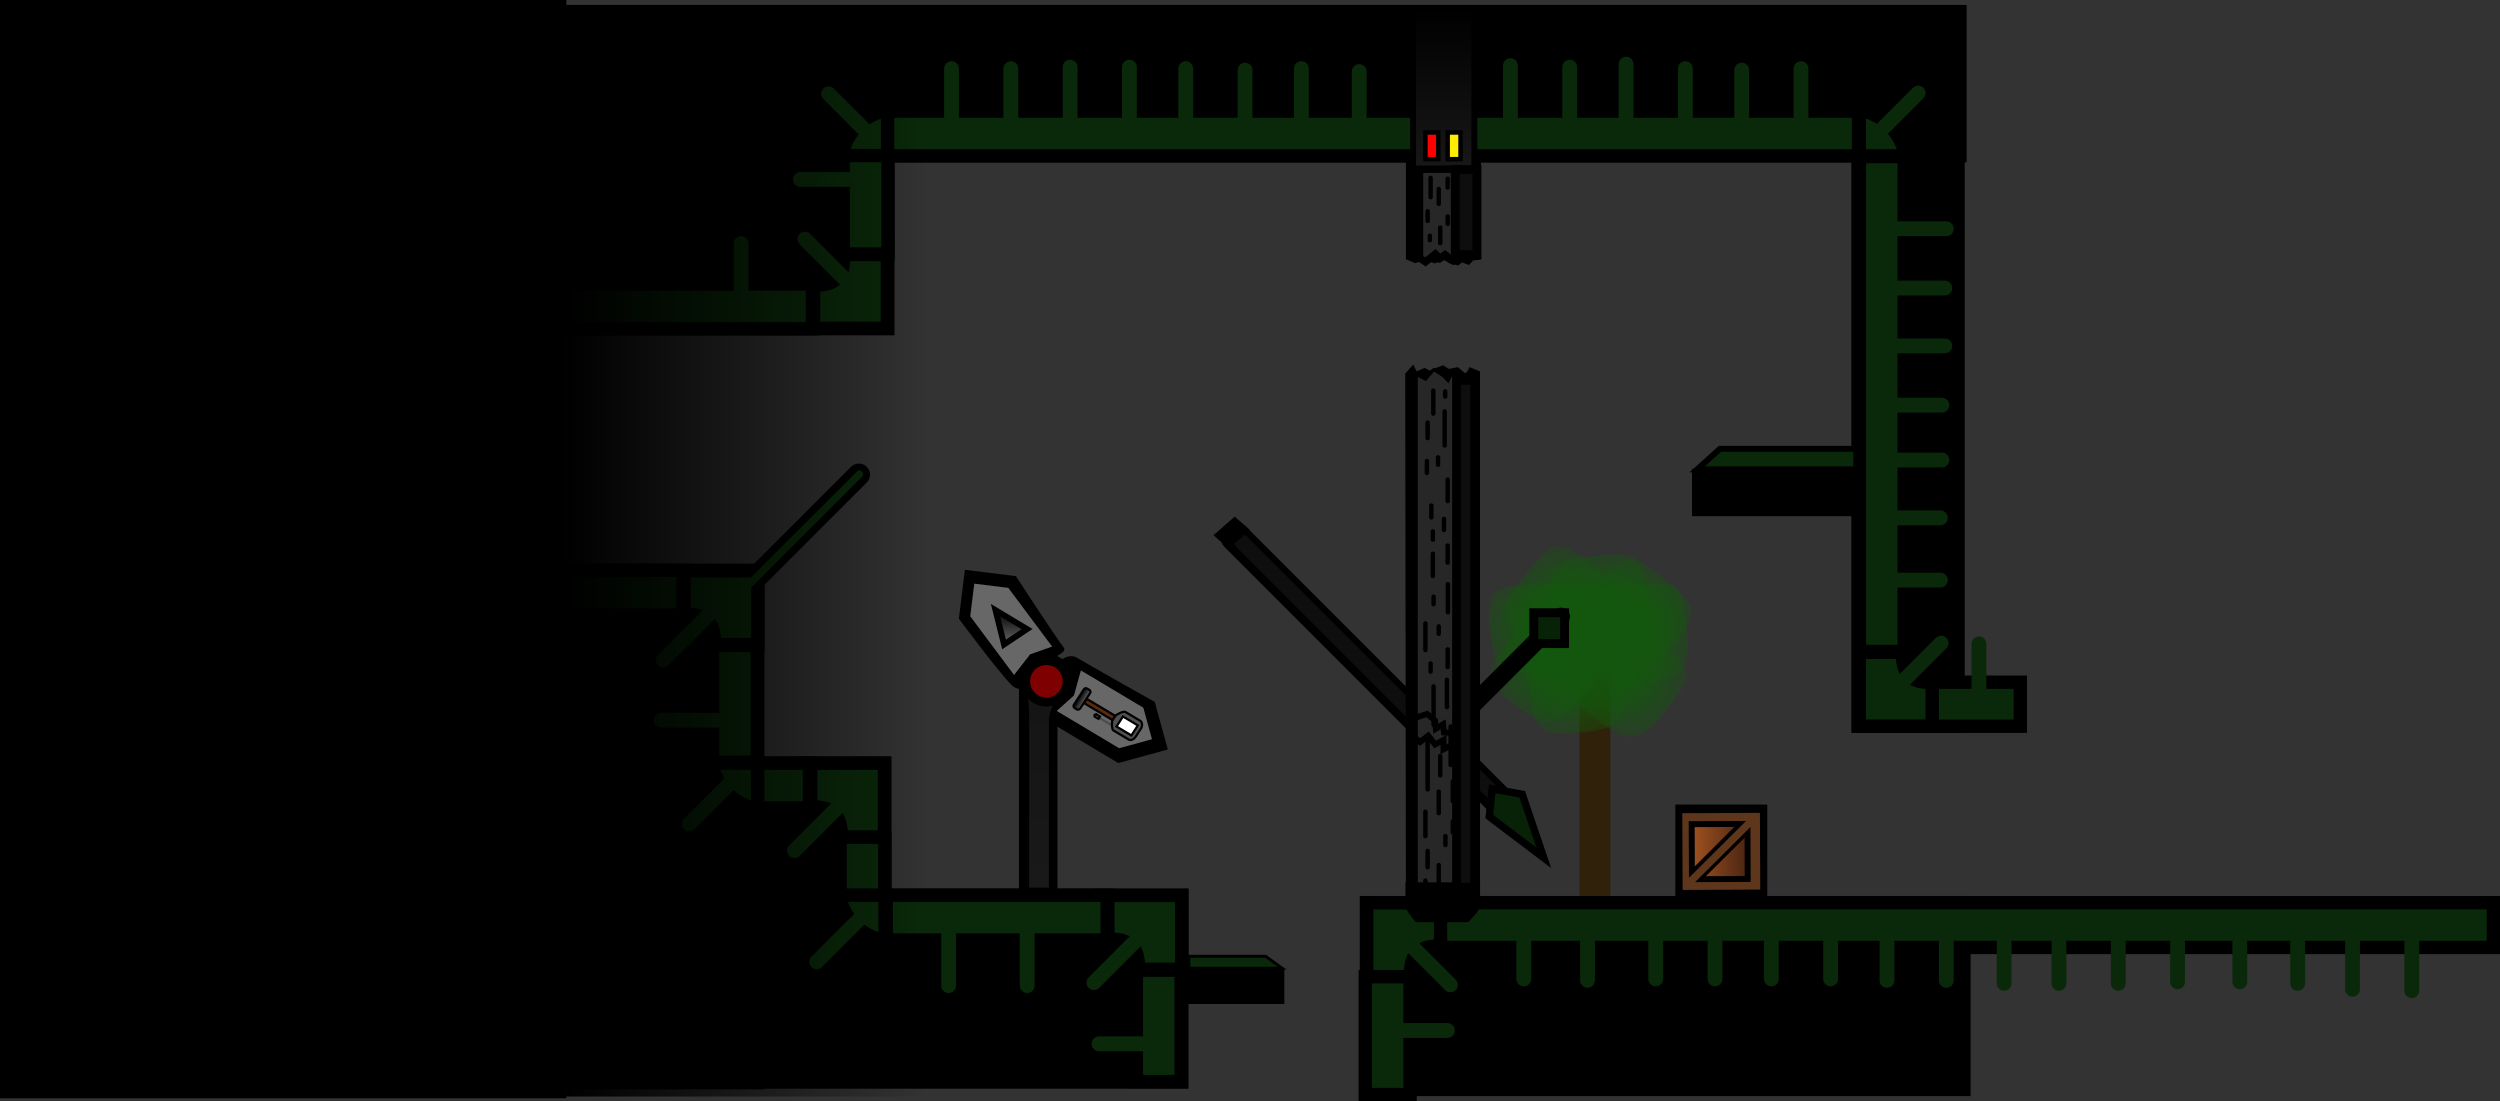<svg version="1.1" xmlns="http://www.w3.org/2000/svg" xmlns:xlink="http://www.w3.org/1999/xlink" width="843.152" height="371.387" viewBox="0,0,843.152,371.387"><rect x="0" y="0" width="843.152" height="371.387" fill="#333333" stroke="none"/><defs><radialGradient cx="340.434" cy="220.494" r="25.911" gradientUnits="userSpaceOnUse" id="color-1"><stop offset="0" stop-color="#13570d"/><stop offset="1" stop-color="#13570d" stop-opacity="0"/></radialGradient><radialGradient cx="336.977" cy="206.711" r="25.894" gradientUnits="userSpaceOnUse" id="color-2"><stop offset="0" stop-color="#13570d"/><stop offset="1" stop-color="#13570d" stop-opacity="0"/></radialGradient><radialGradient cx="350.052" cy="208.832" r="26.929" gradientUnits="userSpaceOnUse" id="color-3"><stop offset="0" stop-color="#13570d"/><stop offset="1" stop-color="#13570d" stop-opacity="0"/></radialGradient><radialGradient cx="368.202" cy="224.679" r="26.929" gradientUnits="userSpaceOnUse" id="color-4"><stop offset="0" stop-color="#13570d"/><stop offset="1" stop-color="#13570d" stop-opacity="0"/></radialGradient><radialGradient cx="369.781" cy="203.194" r="26.929" gradientUnits="userSpaceOnUse" id="color-5"><stop offset="0" stop-color="#13570d"/><stop offset="1" stop-color="#13570d" stop-opacity="0"/></radialGradient><radialGradient cx="346.084" cy="198.77" r="26.929" gradientUnits="userSpaceOnUse" id="color-6"><stop offset="0" stop-color="#13570d"/><stop offset="1" stop-color="#13570d" stop-opacity="0"/></radialGradient><radialGradient cx="358.605" cy="198.964" r="26.929" gradientUnits="userSpaceOnUse" id="color-7"><stop offset="0" stop-color="#13570d"/><stop offset="1" stop-color="#13570d" stop-opacity="0"/></radialGradient><radialGradient cx="351.022" cy="225.189" r="26.929" gradientUnits="userSpaceOnUse" id="color-8"><stop offset="0" stop-color="#13570d"/><stop offset="1" stop-color="#13570d" stop-opacity="0"/></radialGradient><radialGradient cx="371.875" cy="208.759" r="26.929" gradientUnits="userSpaceOnUse" id="color-9"><stop offset="0" stop-color="#13570d"/><stop offset="1" stop-color="#13570d" stop-opacity="0"/></radialGradient><linearGradient x1="388.113" y1="282.28" x2="410.799" y2="282.176" gradientUnits="userSpaceOnUse" id="color-10"><stop offset="0" stop-color="#a75522"/><stop offset="1" stop-color="#3f1f10"/></linearGradient><linearGradient x1="305.847" y1="-2.065" x2="305.847" y2="54.824" gradientUnits="userSpaceOnUse" id="color-11"><stop offset="0" stop-color="#000000"/><stop offset="1" stop-color="#191919"/></linearGradient><linearGradient x1="169.349" y1="231.779" x2="169.349" y2="294.446" gradientUnits="userSpaceOnUse" id="color-12"><stop offset="0" stop-color="#151515"/><stop offset="1" stop-color="#191919"/></linearGradient><linearGradient x1="159.996" y1="200.867" x2="159.996" y2="212.437" gradientUnits="userSpaceOnUse" id="color-13"><stop offset="0" stop-color="#000000"/><stop offset="1" stop-color="#000000" stop-opacity="0"/></linearGradient><linearGradient x1="184.902" y1="231.453" x2="182.791" y2="230.196" gradientUnits="userSpaceOnUse" id="color-14"><stop offset="0" stop-color="#5c5c5c"/><stop offset="1" stop-color="#000000"/></linearGradient><linearGradient x1="9.852" y1="181.325" x2="132.151" y2="181.325" gradientUnits="userSpaceOnUse" id="color-15"><stop offset="0" stop-color="#000000"/><stop offset="1" stop-color="#000000" stop-opacity="0"/></linearGradient></defs><g transform="translate(181.063,4.911)"><g data-paper-data="{&quot;isPaintingLayer&quot;:true}" fill-rule="nonzero" stroke-linejoin="miter" stroke-miterlimit="10" stroke-dasharray="" stroke-dashoffset="0" style="mix-blend-mode: normal"><path d="M351.609,304.289v-94.861c0,0 2.752,2.512 3.67,1.42c1.909,-2.272 6.747,-1.42 6.747,-1.42v94.861z" fill="#30220a" stroke="none" stroke-width="0" stroke-linecap="butt"/><g stroke="none" stroke-width="0" stroke-linecap="butt"><path d="M329.088,209.912c8.845,-11.25 10.605,-10.22 21.854,-1.375c11.25,8.845 10.489,10.262 1.644,21.512c-8.845,11.25 -12.366,11.051 -23.616,2.206c-11.25,-8.845 -8.728,-11.093 0.117,-22.343z" fill="url(#color-1)"/><path d="M321.463,206.876c-1.369,-13.195 0.615,-13.631 14.86,-14.899c14.245,-1.268 14.673,0.168 16.042,13.363c1.369,13.195 -1.316,15.314 -15.56,16.582c-14.245,1.268 -13.973,-1.852 -15.342,-15.047z" fill="url(#color-2)"/><path d="M333.985,207.474c0,-14.873 2.1,-15.162 16.972,-15.162c14.873,0 15.162,1.647 15.162,16.52c0,14.873 -3.005,16.972 -17.878,16.972c-14.873,0 -14.257,-3.457 -14.257,-18.33z" fill="url(#color-3)"/><path d="M356.41,213.681c9.192,-11.692 11.022,-10.622 22.713,-1.429c11.692,9.192 10.901,10.666 1.709,22.358c-9.192,11.692 -12.852,11.485 -24.544,2.293c-11.692,-9.192 -9.071,-11.53 0.121,-23.221z" fill="url(#color-4)"/><path d="M357.99,192.196c9.192,-11.692 11.022,-10.622 22.713,-1.429c11.692,9.192 10.901,10.666 1.709,22.358c-9.192,11.692 -12.852,11.485 -24.544,2.293c-11.692,-9.192 -9.071,-11.53 0.121,-23.221z" fill="url(#color-5)"/><path d="M334.292,187.772c9.192,-11.692 11.022,-10.622 22.713,-1.429c11.692,9.192 10.901,10.666 1.709,22.358c-9.192,11.692 -12.852,11.485 -24.544,2.293c-11.692,-9.192 -9.071,-11.53 0.121,-23.221z" fill="url(#color-6)"/><path d="M342.482,199.15c-1.423,-14.805 0.639,-15.293 15.444,-16.716c14.805,-1.423 15.25,0.189 16.673,14.993c1.423,14.805 -1.367,17.182 -16.172,18.605c-14.805,1.423 -14.522,-2.078 -15.945,-16.882z" fill="url(#color-7)"/><path d="M334.898,225.375c-1.423,-14.805 0.639,-15.293 15.444,-16.716c14.805,-1.423 15.25,0.189 16.673,14.993c1.423,14.805 -1.367,17.182 -16.172,18.605c-14.805,1.423 -14.522,-2.078 -15.945,-16.882z" fill="url(#color-8)"/><path d="M355.752,208.945c-1.423,-14.805 0.639,-15.293 15.444,-16.716c14.805,-1.423 15.25,0.189 16.673,14.993c1.423,14.805 -1.367,17.182 -16.172,18.605c-14.805,1.423 -14.522,-2.078 -15.945,-16.882z" fill="url(#color-9)"/></g><path d="M235.591,176.184l87.9,87.9" fill="none" stroke="#000000" stroke-width="10" stroke-linecap="round"/><path d="M325.491,265.584l-87.9,-87.9" fill="none" stroke="#0e0e0e" stroke-width="5" stroke-linecap="round"/><path d="M174.692,219.045l-2.109,3.926l-4.873,4.432c0,0 -5.305,0.994 -7.414,-1.075c-4.445,-4.36 -17.971,-22.574 -17.971,-22.574l2.036,-16.496l17.195,2.138c0,0 12.215,18.837 16.17,24.134c1.089,1.458 -2.683,2.75 -3.808,3.813c-0.958,0.906 0.773,1.702 0.773,1.702z" data-paper-data="{&quot;index&quot;:null}" fill="#000000" stroke="#000000" stroke-width="0" stroke-linecap="butt"/><path d="M-9.162,49.337v-52.087h490.867v52.087z" fill="#000000" stroke="#000000" stroke-width="1" stroke-linecap="butt"/><path d="M443.812,241.762v-192h37.25v192z" fill="#000000" stroke="#000000" stroke-width="1" stroke-linecap="butt"/><path d="M73.29,361.766v-66.507h146v66.507z" fill="#000000" stroke="#000000" stroke-width="1" stroke-linecap="butt"/><path d="M314.924,233.517l30.5,-30.5" fill="none" stroke="#000000" stroke-width="6" stroke-linecap="round"/><path d="M390.591,168.184v-14h56v14z" fill="#000000" stroke="#000000" stroke-width="2" stroke-linecap="butt"/><path d="M293.591,82.184v-35h24.333v35l-2.474,0.285l-1.236,1.397l-2.195,-0.821l-3.005,0.879l-3.006,-1.645l-3.216,1.12l-3.009,-1.223l-3.546,1.119z" fill="#000000" stroke="#000000" stroke-width="1" stroke-linecap="butt"/><path d="M217.591,333.184v-11h34v11z" fill="#000000" stroke="#000000" stroke-width="1" stroke-linecap="butt"/><path d="M71.591,192.184l37,-37" fill="none" stroke="#000000" stroke-width="7.5" stroke-linecap="round"/><path d="M75.591,294.184v-41h41v41z" fill="#000000" stroke="#000000" stroke-width="6" stroke-linecap="butt"/><path d="M165.591,296.184v-79h7v79z" fill="#000000" stroke="#000000" stroke-width="6" stroke-linecap="butt"/><path d="M164.317,233.467l5.873,-14.264c0,0 3.532,-3.852 4.1,-3.509c0.662,0.401 3.05,1.684 3.05,1.684c0,0 2.359,-1.93 4.928,-0.395c5.526,3.301 26.121,14.851 26.121,14.851l4.405,16.026l-16.712,4.578z" fill="#000000" stroke="#000000" stroke-width="0" stroke-linecap="butt"/><path d="M278.043,364.269v-66.507h205v66.507z" fill="#000000" stroke="#000000" stroke-width="1" stroke-linecap="butt"/><path d="M384.469,296.934v-30h30v30z" fill="#000000" stroke="#000000" stroke-width="1" stroke-linecap="butt"/><path d="M293.591,297.7l-0.222,-176.444l2.09,-2.333l1.005,2.041l2.997,-1.26l1.43,0.887l4.679,-1.743l1.963,1.191l2.935,-0.592l2.982,2.518l1.37,-2.443l2.772,1.178v177z" fill="#000000" stroke="#000000" stroke-width="1" stroke-linecap="butt"/><path d="M-1.756,357.484v-167.3h73.494v167.3z" fill="#000000" stroke="#000000" stroke-width="10" stroke-linecap="butt"/><path d="M-4.34,103.184v-57h119.93v57z" fill="#000000" stroke="#000000" stroke-width="10" stroke-linecap="butt"/><path d="M304.692,314.622v-15.1h355.146v15.1z" fill="#0a290a" stroke="#000000" stroke-width="4.5" stroke-linecap="butt"/><path d="M279.885,324.479v-24.9h24.9c0,0 0,9.773 0,14.2c0,0.765 -5.031,-0.32 -8,2.7c-2.969,3.02 -1.657,7.992 -2.519,8c-3.038,0.027 -14.381,0 -14.381,0z" data-paper-data="{&quot;index&quot;:null}" fill="#0a290a" stroke="#000000" stroke-width="4.5" stroke-linecap="butt"/><path d="M192.591,297.085h24.9v24.9c0,0 -9.773,0 -14.2,0c-0.765,0 0.32,-5.031 -2.7,-8c-3.02,-2.969 -7.992,-1.657 -8,-2.519c-0.027,-3.038 0,-14.381 0,-14.381z" data-paper-data="{&quot;index&quot;:null}" fill="#0a290a" stroke="#000000" stroke-width="4.5" stroke-linecap="butt"/><path d="M92.324,252.485h24.9v24.9c0,0 -9.773,0 -14.2,0c-0.765,0 0.32,-5.031 -2.7,-8c-3.02,-2.969 -7.992,-1.657 -8,-2.519c-0.027,-3.038 0,-14.381 0,-14.381z" data-paper-data="{&quot;index&quot;:null}" fill="#0a290a" stroke="#000000" stroke-width="4.5" stroke-linecap="butt"/><path d="M49.624,187.585h24.9v24.9c0,0 -9.773,0 -14.2,0c-0.765,0 0.32,-5.031 -2.7,-8c-3.02,-2.969 -7.992,-1.657 -8,-2.519c-0.027,-3.038 0,-14.381 0,-14.381z" data-paper-data="{&quot;index&quot;:null}" fill="#0a290a" stroke="#000000" stroke-width="4.5" stroke-linecap="butt"/><path d="M108.789,155.01l-38.101,38.101" fill="none" stroke="#0a290a" stroke-width="2.5" stroke-linecap="round"/><path d="M470.879,239.985h-24.9v-24.9c0,0 9.773,0 14.2,0c0.765,0 -0.32,5.031 2.7,8c3.02,2.969 7.992,1.657 8,2.519c0.027,3.038 0,14.381 0,14.381z" data-paper-data="{&quot;index&quot;:null}" fill="#0a290a" stroke="#000000" stroke-width="4.5" stroke-linecap="butt"/><path d="M118.218,80.925v24.9h-24.9c0,0 0,-9.773 0,-14.2c0,-0.765 5.031,0.32 8,-2.7c2.969,-3.02 1.657,-7.992 2.519,-8c3.038,-0.027 14.381,0 14.381,0z" data-paper-data="{&quot;index&quot;:null}" fill="#0a290a" stroke="#000000" stroke-width="4.5" stroke-linecap="butt"/><path d="M470.592,240.022v-14.85h29.729v14.85z" fill="#0a290a" stroke="#000000" stroke-width="4.5" stroke-linecap="butt"/><path d="M461.506,47.652h-15.5v-15.5c0,0 5.859,0.816 10.333,5.417c4.652,4.783 5.167,10.083 5.167,10.083z" data-paper-data="{&quot;index&quot;:null}" fill="#0a290a" stroke="#000000" stroke-width="4.5" stroke-linecap="butt"/><path d="M108.061,37.568c4.475,-4.601 10.333,-5.417 10.333,-5.417v15.5h-15.5c0,0 0.514,-5.3 5.167,-10.083z" data-paper-data="{&quot;index&quot;:null}" fill="#0a290a" stroke="#000000" stroke-width="4.5" stroke-linecap="butt"/><path d="M64.344,262.785c-4.601,-4.475 -5.417,-10.333 -5.417,-10.333h15.5v15.5c0,0 -5.3,-0.514 -10.083,-5.167z" data-paper-data="{&quot;index&quot;:null}" fill="#0a290a" stroke="#000000" stroke-width="4.5" stroke-linecap="butt"/><path d="M107.344,307.185c-4.601,-4.475 -5.417,-10.333 -5.417,-10.333h15.5v15.5c0,0 -5.3,-0.514 -10.083,-5.167z" data-paper-data="{&quot;index&quot;:null}" fill="#0a290a" stroke="#000000" stroke-width="4.5" stroke-linecap="butt"/><path d="M117.859,312.122v-15.1h74.479v15.1z" fill="#0a290a" stroke="#000000" stroke-width="4.5" stroke-linecap="butt"/><path d="M117.349,296.979h-15.1v-19.479h15.1z" fill="#0a290a" stroke="#000000" stroke-width="4.5" stroke-linecap="butt"/><path d="M74.459,267.589l-0,-15.1h17.479v15.1z" fill="#0a290a" stroke="#000000" stroke-width="4.5" stroke-linecap="butt"/><path d="M59.249,212.699l15.1,-0v39.479h-15.1z" fill="#0a290a" stroke="#000000" stroke-width="4.5" stroke-linecap="butt"/><path d="M446.049,47.899l15.1,-0v166.879l-15.1,-0z" fill="#0a290a" stroke="#000000" stroke-width="4.5" stroke-linecap="butt"/><path d="M445.734,32.56l0,15.1h-327.451l0,-15.1z" fill="#0a290a" stroke="#000000" stroke-width="4.5" stroke-linecap="butt"/><path d="M103.32,47.556l15.1,-0v33.194h-15.1z" fill="#0a290a" stroke="#000000" stroke-width="4.5" stroke-linecap="butt"/><path d="M410.852,293.363l-22.686,0.104l-0.105,-22.373l22.686,-0.104z" fill="url(#color-10)" stroke="#5e361c" stroke-width="3.5" stroke-linecap="butt"/><path d="M408.374,291.525l-18.816,0.086l-0.087,-18.557l18.816,-0.086z" fill="none" stroke="#000000" stroke-width="2" stroke-linecap="butt"/><path d="M391.676,289.652l14.072,-14.007" fill="none" stroke="#000000" stroke-width="5" stroke-linecap="round"/><path d="M388.887,292.56l20.215,-20.122" fill="none" stroke="#5e361c" stroke-width="2.5" stroke-linecap="round"/><path d="M-7.472,202.522v-15.1h56.811v15.1z" fill="#0a290a" stroke="#000000" stroke-width="4.5" stroke-linecap="butt"/><path d="M-5.472,105.989v-15.1h98.411v15.1z" fill="#0a290a" stroke="#000000" stroke-width="4.5" stroke-linecap="butt"/><path d="M296.597,297.727v-176.306l3.117,1.556l2.777,-3.228l3.353,2.147l1.472,1.626l1.056,-2.183l2.226,1.364l2.499,-1.281v176.306z" fill="#272727" stroke="#000000" stroke-width="1" stroke-linecap="butt"/><path d="M295.514,54.824v-56.889h20.667v56.889z" fill="url(#color-11)" stroke="#000000" stroke-width="2" stroke-linecap="butt"/><path d="M299.681,48.768v-9h4.333v9z" fill="#ff0000" stroke="#000000" stroke-width="1.5" stroke-linecap="butt"/><path d="M297.681,82.088v-29.917h16.5v29.917l-2.071,-0.218l-1.658,1.361l-2.215,-0.561l-1.936,-1.692l-1.725,1.256l-1.558,-1.483l-3.319,2.671z" fill="#272727" stroke="#000000" stroke-width="2.5" stroke-linecap="butt"/><path d="M307.181,48.768v-9h4.333v9z" fill="#ffec00" stroke="#000000" stroke-width="1.5" stroke-linecap="butt"/><path d="M302.34,134.586v-7.75" fill="none" stroke="#000000" stroke-width="1.5" stroke-linecap="round"/><path d="M306.174,145.336v-11.5" fill="none" stroke="#000000" stroke-width="1.5" stroke-linecap="round"/><path d="M306.34,128.836v-1.75" fill="none" stroke="#000000" stroke-width="1.5" stroke-linecap="round"/><path d="M300.174,150.586v4" fill="none" stroke="#000000" stroke-width="1.5" stroke-linecap="round"/><path d="M307.174,164.086v-7.25" fill="none" stroke="#000000" stroke-width="1.5" stroke-linecap="round"/><path d="M309.924,153.086v1.5" fill="none" stroke="#000000" stroke-width="1.5" stroke-linecap="round"/><path d="M303.924,151.836v-2.5" fill="none" stroke="#000000" stroke-width="1.5" stroke-linecap="round"/><path d="M301.674,169.586v-4" fill="none" stroke="#000000" stroke-width="1.5" stroke-linecap="round"/><path d="M307.174,184.836v-5.75" fill="none" stroke="#000000" stroke-width="1.5" stroke-linecap="round"/><path d="M307.257,192.086v9.5" fill="none" stroke="#000000" stroke-width="1.5" stroke-linecap="round"/><path d="M302.174,181.836v7.5" fill="none" stroke="#000000" stroke-width="1.5" stroke-linecap="round"/><path d="M302.424,196.336v2.5" fill="none" stroke="#000000" stroke-width="1.5" stroke-linecap="round"/><path d="M305.924,173.836v-3.75" fill="none" stroke="#000000" stroke-width="1.5" stroke-linecap="round"/><path d="M299.674,214.336v-9" fill="none" stroke="#000000" stroke-width="1.5" stroke-linecap="round"/><path d="M307.174,214.086v6" fill="none" stroke="#000000" stroke-width="1.5" stroke-linecap="round"/><path d="M304.174,206.336v2.5" fill="none" stroke="#000000" stroke-width="1.5" stroke-linecap="round"/><path d="M306.924,233.586v-9.25" fill="none" stroke="#000000" stroke-width="1.5" stroke-linecap="round"/><path d="M302.424,226.586v13" fill="none" stroke="#000000" stroke-width="1.5" stroke-linecap="round"/><path d="M301.424,218.836v2.75" fill="none" stroke="#000000" stroke-width="1.5" stroke-linecap="round"/><path d="M308.174,240.086v13" fill="none" stroke="#000000" stroke-width="1.5" stroke-linecap="round"/><path d="M300.424,245.336v16" fill="none" stroke="#000000" stroke-width="1.5" stroke-linecap="round"/><path d="M304.674,256.586v-6.5" fill="none" stroke="#000000" stroke-width="1.5" stroke-linecap="round"/><path d="M308.924,258.586v6.75" fill="none" stroke="#000000" stroke-width="1.5" stroke-linecap="round"/><path d="M304.174,269.336v-7.25" fill="none" stroke="#000000" stroke-width="1.5" stroke-linecap="round"/><path d="M299.674,277.086v-8.25" fill="none" stroke="#000000" stroke-width="1.5" stroke-linecap="round"/><path d="M306.424,277.086v3" fill="none" stroke="#000000" stroke-width="1.5" stroke-linecap="round"/><path d="M308.924,275.836v-3.75" fill="none" stroke="#000000" stroke-width="1.5" stroke-linecap="round"/><path d="M299.674,295.086v-3" fill="none" stroke="#000000" stroke-width="1.5" stroke-linecap="round"/><path d="M309.674,284.586v8.75" fill="none" stroke="#000000" stroke-width="1.5" stroke-linecap="round"/><path d="M304.174,293.086v-6.25" fill="none" stroke="#000000" stroke-width="1.5" stroke-linecap="round"/><path d="M300.424,282.086v5.5" fill="none" stroke="#000000" stroke-width="1.5" stroke-linecap="round"/><path d="M300.424,142.836v-5.25" fill="none" stroke="#000000" stroke-width="1.5" stroke-linecap="round"/><path d="M302.174,177.086v-2.75" fill="none" stroke="#000000" stroke-width="1.5" stroke-linecap="round"/><path d="M301.424,55.086v6.5" fill="none" stroke="#000000" stroke-width="1.5" stroke-linecap="round"/><path d="M304.174,58.836v5" fill="none" stroke="#000000" stroke-width="1.5" stroke-linecap="round"/><path d="M307.174,55.336v3" fill="none" stroke="#000000" stroke-width="1.5" stroke-linecap="round"/><path d="M310.174,65.586v-4.5" fill="none" stroke="#000000" stroke-width="1.5" stroke-linecap="round"/><path d="M309.924,79.586v-4.5" fill="none" stroke="#000000" stroke-width="1.5" stroke-linecap="round"/><path d="M304.674,71.836v5.25" fill="none" stroke="#000000" stroke-width="1.5" stroke-linecap="round"/><path d="M301.174,74.586v1.5" fill="none" stroke="#000000" stroke-width="1.5" stroke-linecap="round"/><path d="M300.424,69.586v-3.25" fill="none" stroke="#000000" stroke-width="1.5" stroke-linecap="round"/><path d="M307.174,70.586v-2.5" fill="none" stroke="#000000" stroke-width="1.5" stroke-linecap="round"/><path d="M336.209,212.15v-10.4h10.4v10.4z" fill="#082208" stroke="#000000" stroke-width="3" stroke-linecap="butt"/><path d="M235.356,172.645l1.346,1.182l-3.366,2.954l-1.346,-1.182z" fill="#000000" stroke="#000000" stroke-width="5" stroke-linecap="butt"/><path d="M473.597,211.986l-13.25,13.25" fill="none" stroke="#0a290a" stroke-width="5" stroke-linecap="round"/><path d="M486.347,212.236v17" fill="none" stroke="#0a290a" stroke-width="5" stroke-linecap="round"/><path d="M473.347,190.736h-17.5" fill="none" stroke="#0a290a" stroke-width="5" stroke-linecap="round"/><path d="M455.347,169.736h18" fill="none" stroke="#0a290a" stroke-width="5" stroke-linecap="round"/><path d="M473.847,150.236h-18" fill="none" stroke="#0a290a" stroke-width="5" stroke-linecap="round"/><path d="M453.347,131.736h20.5" fill="none" stroke="#0a290a" stroke-width="5" stroke-linecap="round"/><path d="M455.347,111.736h19.5" fill="none" stroke="#0a290a" stroke-width="5" stroke-linecap="round"/><path d="M456.847,92.236h18" fill="none" stroke="#0a290a" stroke-width="5" stroke-linecap="round"/><path d="M475.347,72.235h-20.5" fill="none" stroke="#0a290a" stroke-width="5" stroke-linecap="round"/><path d="M553.347,308.736v17.5" fill="none" stroke="#0a290a" stroke-width="5" stroke-linecap="round"/><path d="M574.347,326.236v-18" fill="none" stroke="#0a290a" stroke-width="5" stroke-linecap="round"/><path d="M593.847,308.736v18" fill="none" stroke="#0a290a" stroke-width="5" stroke-linecap="round"/><path d="M612.347,308.238v20.5" fill="none" stroke="#0a290a" stroke-width="5" stroke-linecap="round"/><path d="M632.347,309.738v19.5" fill="none" stroke="#0a290a" stroke-width="5" stroke-linecap="round"/><path d="M455.347,308.236v17.5" fill="none" stroke="#0a290a" stroke-width="5" stroke-linecap="round"/><path d="M475.347,307.736v18" fill="none" stroke="#0a290a" stroke-width="5" stroke-linecap="round"/><path d="M494.847,308.736v18" fill="none" stroke="#0a290a" stroke-width="5" stroke-linecap="round"/><path d="M513.347,326.736v-20.5" fill="none" stroke="#0a290a" stroke-width="5" stroke-linecap="round"/><path d="M533.347,326.736v-19.5" fill="none" stroke="#0a290a" stroke-width="5" stroke-linecap="round"/><path d="M354.347,308.236v17.5" fill="none" stroke="#0a290a" stroke-width="5" stroke-linecap="round"/><path d="M377.347,307.236v18" fill="none" stroke="#0a290a" stroke-width="5" stroke-linecap="round"/><path d="M397.347,307.236v18" fill="none" stroke="#0a290a" stroke-width="5" stroke-linecap="round"/><path d="M416.347,304.736v20.5" fill="none" stroke="#0a290a" stroke-width="5" stroke-linecap="round"/><path d="M436.347,305.736v19.5" fill="none" stroke="#0a290a" stroke-width="5" stroke-linecap="round"/><path d="M465.847,26.486l-13,13" fill="none" stroke="#0a290a" stroke-width="5" stroke-linecap="round"/><path d="M332.847,307.236v18" fill="none" stroke="#0a290a" stroke-width="5" stroke-linecap="round"/><path d="M308.097,327.236l-16.25,-16.25" fill="none" stroke="#0a290a" stroke-width="5" stroke-linecap="round"/><path d="M391.324,153.384l7.667,-6.918h46v6.918z" fill="#0a290a" stroke="#000000" stroke-width="2" stroke-linecap="butt"/><path d="M296.425,237.118l3.795,-1.25l2.711,2.25l0.271,2.75l2.439,-1.5l0.271,2.75l3.524,0.25l-0.271,3l2.711,0.75" fill="none" stroke="#000000" stroke-width="2" stroke-linecap="round"/><path d="M295.542,243.417l2.332,1.941l2.747,-2.169l2.329,2.989l2.826,-1.524l-0.009,3.144l2.826,-1.524l3.786,0.978l1.036,4.195" data-paper-data="{&quot;index&quot;:null}" fill="none" stroke="#000000" stroke-width="2" stroke-linecap="round"/><path d="M175.318,234.859l5.817,-5.214l2.343,-8.448l21.063,12.58l2.921,10.627l-11.081,3.036z" fill="#676767" stroke="#000000" stroke-width="0" stroke-linecap="butt"/><path d="M173.78,213.149l-7.417,2.621l-5.424,6.966l-14.78,-19.797l1.36,-11.014l11.481,1.427z" data-paper-data="{&quot;index&quot;:null}" fill="#676767" stroke="#000000" stroke-width="0" stroke-linecap="butt"/><path d="M166.016,294.446c0,0 0,-46.663 0,-57.578c0,-4.336 -0.75,-11.089 -0.75,-11.089l9.917,5c0,0 -2.5,4.032 -2.5,7.089c0,9.317 0,56.578 0,56.578z" fill="url(#color-12)" stroke="none" stroke-width="0" stroke-linecap="butt"/><path d="M164.849,224.863c0,-3.866 3.134,-7 7,-7c3.866,0 7,3.134 7,7c0,3.866 -3.134,7 -7,7c-3.866,0 -7,-3.134 -7,-7z" fill="#7f0000" stroke="#000000" stroke-width="3" stroke-linecap="butt"/><path d="M157.565,212.437l-2.893,-11.57l10.646,6.388z" fill="url(#color-13)" stroke="#000000" stroke-width="2" stroke-linecap="round"/><g data-paper-data="{&quot;index&quot;:null}" stroke-width="0.75"><path d="M189.399,237.023l5.192,3.092" fill="none" stroke="#4c4c4c" stroke-linecap="round"/><path d="M188.588,235.988l1.308,0.779l-0.496,0.767l-1.308,-0.779c0,0 -0.07,-0.437 0.016,-0.57c0.079,-0.122 0.48,-0.197 0.48,-0.197z" fill="#808080" stroke="#000000" stroke-linecap="butt"/><path d="M195.218,236.34c0,0 2.499,-1.597 3.306,-1.116c0.977,0.582 3.405,2.028 4.964,2.957c0.821,0.489 0.718,1.89 0.278,2.571c-0.374,0.579 -1.114,1.723 -1.753,2.713c-0.626,0.969 -1.632,1.508 -2.43,1.033c-1.557,-0.927 -4.106,-2.445 -5.091,-3.032c-0.807,-0.481 -0.462,-3.286 -0.462,-3.286z" fill="#4f4f4f" stroke="#000000" stroke-linecap="butt"/><path d="M185.576,227.308c0.284,0.169 0.612,0.365 0.784,0.467c0.264,0.157 0.476,0.686 0.31,0.943c-0.456,0.706 -2.556,3.955 -3.454,5.346c-0.247,0.382 -0.856,0.42 -1.044,0.308c-0.177,-0.106 -0.523,-0.311 -0.838,-0.499c-0.351,-0.209 -0.448,-0.729 -0.247,-1.041c0.494,-0.764 2.576,-3.987 3.437,-5.32c0.229,-0.355 0.692,-0.419 1.051,-0.205z" fill="url(#color-14)" stroke="#000000" stroke-linecap="butt"/><path d="M185.487,230.819l9.54,5.682l-0.917,1.418l-9.54,-5.682z" fill="#5b2a0d" stroke="#000000" stroke-linecap="butt"/><path d="M197.663,236.752l5.023,2.992l-2.173,3.364l-5.023,-2.992z" fill="#ffffff" stroke="#000000" stroke-linecap="butt"/></g><path d="M406.347,18.736v17.5" fill="none" stroke="#0a290a" stroke-width="5" stroke-linecap="round"/><path d="M426.347,18.236v18" fill="none" stroke="#0a290a" stroke-width="5" stroke-linecap="round"/><path d="M328.347,35.236v-18" fill="none" stroke="#0a290a" stroke-width="5" stroke-linecap="round"/><path d="M348.347,35.736v-18" fill="none" stroke="#0a290a" stroke-width="5" stroke-linecap="round"/><path d="M367.347,16.736v20.5" fill="none" stroke="#0a290a" stroke-width="5" stroke-linecap="round"/><path d="M387.347,37.736v-19.5" fill="none" stroke="#0a290a" stroke-width="5" stroke-linecap="round"/><path d="M199.847,35.236v-17.5" fill="none" stroke="#0a290a" stroke-width="5" stroke-linecap="round"/><path d="M179.847,17.736v18" fill="none" stroke="#0a290a" stroke-width="5" stroke-linecap="round"/><path d="M159.847,36.236v-18" fill="none" stroke="#0a290a" stroke-width="5" stroke-linecap="round"/><path d="M139.847,18.236v20.5" fill="none" stroke="#0a290a" stroke-width="5" stroke-linecap="round"/><path d="M277.347,37.236v-18" fill="none" stroke="#0a290a" stroke-width="5" stroke-linecap="round"/><path d="M257.847,36.236v-18" fill="none" stroke="#0a290a" stroke-width="5" stroke-linecap="round"/><path d="M238.847,18.736v20.5" fill="none" stroke="#0a290a" stroke-width="5" stroke-linecap="round"/><path d="M218.847,18.236v19.5" fill="none" stroke="#0a290a" stroke-width="5" stroke-linecap="round"/><path d="M110.871,39.217l-12.5,-12.5" fill="none" stroke="#0a290a" stroke-width="5" stroke-linecap="round"/><path d="M105.871,55.617h-17" fill="none" stroke="#0a290a" stroke-width="5" stroke-linecap="round"/><path d="M104.871,90.217l-14.5,-14.5" fill="none" stroke="#0a290a" stroke-width="5" stroke-linecap="round"/><path d="M68.871,77.217v16.5" fill="none" stroke="#0a290a" stroke-width="5" stroke-linecap="round"/><path d="M187.871,326.486l14,-14" fill="none" stroke="#0a290a" stroke-width="5" stroke-linecap="round"/><path d="M165.371,327.486v-18.5" fill="none" stroke="#0a290a" stroke-width="5" stroke-linecap="round"/><path d="M138.871,308.986v18.5" fill="none" stroke="#0a290a" stroke-width="5" stroke-linecap="round"/><path d="M94.371,319.486l16,-16" fill="none" stroke="#0a290a" stroke-width="5" stroke-linecap="round"/><path d="M101.371,267.486l-14.5,14.5" fill="none" stroke="#0a290a" stroke-width="5" stroke-linecap="round"/><path d="M65.871,258.486l-14.5,14.5" fill="none" stroke="#0a290a" stroke-width="5" stroke-linecap="round"/><path d="M58.871,201.486l-16.25,16.25" fill="none" stroke="#0a290a" stroke-width="5" stroke-linecap="round"/><path d="M41.871,237.986h20.5" fill="none" stroke="#0a290a" stroke-width="5" stroke-linecap="round"/><path d="M-180.563,364.99v-369.401h189.998v369.401z" fill="#000000" stroke="#000000" stroke-width="1" stroke-linecap="butt"/><path d="M9.852,364.907v-367.165h122.3v367.165z" fill="url(#color-15)" stroke="none" stroke-width="0" stroke-linecap="butt"/><path d="M202.193,322.295h15.1v37.565h-15.1z" fill="#0a290a" stroke="#000000" stroke-width="4.5" stroke-linecap="butt"/><path d="M219.876,321.629v-4.017h25.905l5.552,4.017z" fill="#0a290a" stroke="#000000" stroke-width="1" stroke-linecap="butt"/><path d="M279.393,324.495h15.1v39.731h-15.1z" fill="#0a290a" stroke="#000000" stroke-width="4.5" stroke-linecap="butt"/><path d="M296.952,305.1c0,0 -3,-3.143 -3,-4.893c0,-2.022 0,-6.541 0,-6.541h23.15c0,0 0,4.492 0,6.541c0,1.694 -3.5,4.893 -3.5,4.893z" fill="#000000" stroke="#000000" stroke-width="2" stroke-linecap="butt"/><path d="M307.096,342.628h-14.75" fill="none" stroke="#0a290a" stroke-width="5" stroke-linecap="round"/><path d="M189.596,347.128h14.5" fill="none" stroke="#0a290a" stroke-width="5" stroke-linecap="round"/><path d="M310.194,294.341v-171h6.083v171z" fill="#0e0e0e" stroke="#000000" stroke-width="3" stroke-linecap="butt"/><path d="M309.731,80.968v-28.667h7.333v28.667z" fill="#0e0e0e" stroke="#000000" stroke-width="3" stroke-linecap="butt"/><path d="M332.32,262.967l7.273,21.432l-18.36,-13.892l0.96,-9.368z" fill="#082208" stroke="#000000" stroke-width="2.5" stroke-linecap="butt"/></g></g></svg>